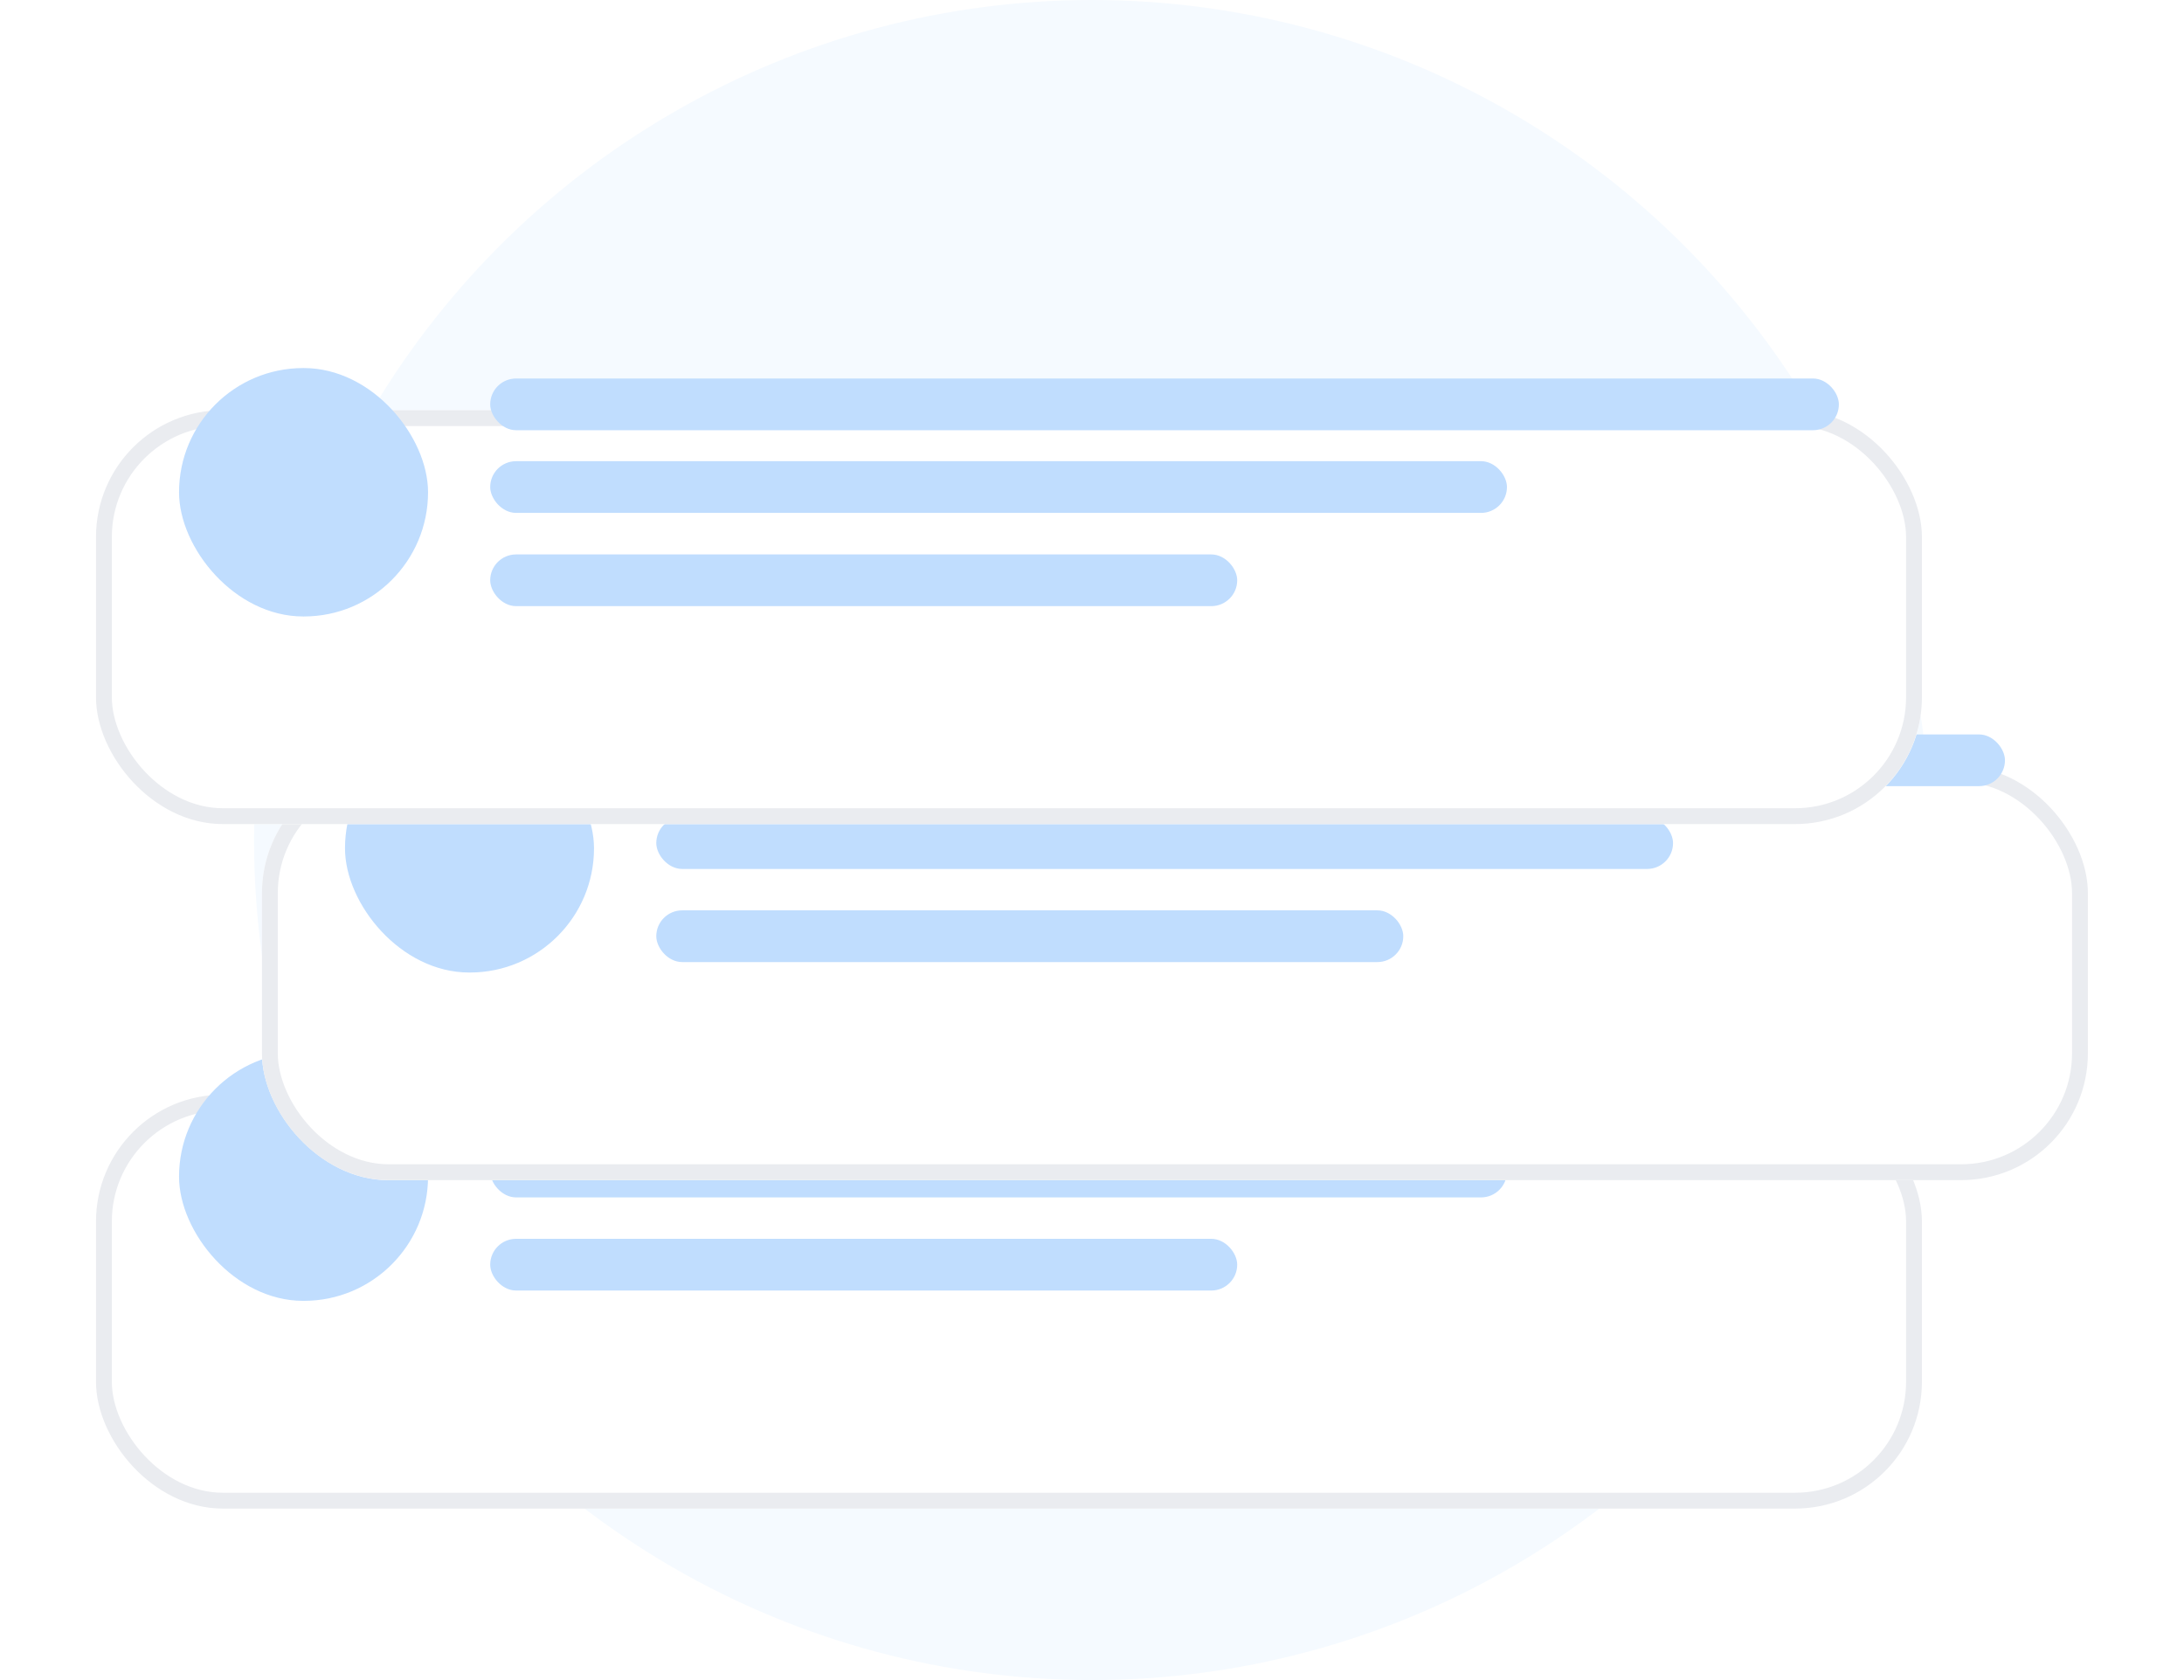 <svg xmlns="http://www.w3.org/2000/svg" width="182" height="140" fill="none" viewBox="0 0 182 140"><ellipse cx="91" cy="70" fill="#F5FAFF" rx="69.83" ry="70"/><g filter="url(#a)"><rect width="152.17" height="34.5" x="8" y="80.81" fill="#fff" rx="10.57"/><rect width="150.84" height="33.17" x="8.66" y="81.47" stroke="#EAECF0" stroke-width="1.32" rx="9.91"/></g><rect width="20.75" height="20.7" x="14.92" y="87.7" fill="#C0DDFE" rx="10.35"/><rect width="112.39" height="4.31" x="40.85" y="88.57" fill="#C0DDFE" rx="2.16"/><rect width="84.73" height="4.31" x="40.85" y="95.47" fill="#C0DDFE" rx="2.16"/><rect width="62.25" height="4.31" x="40.85" y="103.23" fill="#C0DDFE" rx="2.16"/><g filter="url(#b)"><rect width="152.17" height="34.5" x="21.83" y="53.44" fill="#fff" rx="10.57"/><rect width="150.84" height="33.17" x="22.49" y="54.1" stroke="#EAECF0" stroke-width="1.32" rx="9.91"/></g><rect width="20.75" height="20.7" x="28.75" y="60.34" fill="#C0DDFE" rx="10.35"/><rect width="112.39" height="4.31" x="54.69" y="61.2" fill="#C0DDFE" rx="2.16"/><rect width="84.73" height="4.31" x="54.69" y="68.1" fill="#C0DDFE" rx="2.16"/><rect width="62.25" height="4.31" x="54.69" y="75.86" fill="#C0DDFE" rx="2.16"/><g filter="url(#c)"><rect width="152.17" height="34.5" x="8" y="23.77" fill="#fff" rx="10.57"/><rect width="150.84" height="33.17" x="8.66" y="24.43" stroke="#EAECF0" stroke-width="1.32" rx="9.91"/></g><rect width="20.75" height="20.7" x="14.92" y="30.67" fill="#C0DDFE" rx="10.35"/><rect width="112.39" height="4.31" x="40.85" y="31.54" fill="#C0DDFE" rx="2.16"/><rect width="84.73" height="4.31" x="40.85" y="38.43" fill="#C0DDFE" rx="2.16"/><rect width="62.25" height="4.31" x="40.85" y="46.2" fill="#C0DDFE" rx="2.16"/><defs><filter id="a" width="168.01" height="51.82" x=".07" y="79.33" color-interpolation-filters="sRGB" filterUnits="userSpaceOnUse"><feFlood flood-opacity="0" result="BackgroundImageFix"/><feColorMatrix in="SourceAlpha" result="hardAlpha" values="0 0 0 0 0 0 0 0 0 0 0 0 0 0 0 0 0 0 127 0"/><feMorphology in="SourceAlpha" radius="1.32" result="effect1_dropShadow_1864_14126"/><feOffset dy="2.49"/><feGaussianBlur stdDeviation="2.64"/><feColorMatrix values="0 0 0 0 0.063 0 0 0 0 0.094 0 0 0 0 0.157 0 0 0 0.03 0"/><feBlend in2="BackgroundImageFix" result="effect1_dropShadow_1864_14126"/><feColorMatrix in="SourceAlpha" result="hardAlpha" values="0 0 0 0 0 0 0 0 0 0 0 0 0 0 0 0 0 0 127 0"/><feMorphology in="SourceAlpha" radius="2.64" result="effect2_dropShadow_1864_14126"/><feOffset dy="7.92"/><feGaussianBlur stdDeviation="5.28"/><feColorMatrix values="0 0 0 0 0.063 0 0 0 0 0.094 0 0 0 0 0.157 0 0 0 0.08 0"/><feBlend in2="effect1_dropShadow_1864_14126" result="effect2_dropShadow_1864_14126"/><feBlend in="SourceGraphic" in2="effect2_dropShadow_1864_14126" result="shape"/></filter><filter id="b" width="168.01" height="51.82" x="13.91" y="51.96" color-interpolation-filters="sRGB" filterUnits="userSpaceOnUse"><feFlood flood-opacity="0" result="BackgroundImageFix"/><feColorMatrix in="SourceAlpha" result="hardAlpha" values="0 0 0 0 0 0 0 0 0 0 0 0 0 0 0 0 0 0 127 0"/><feMorphology in="SourceAlpha" radius="1.32" result="effect1_dropShadow_1864_14126"/><feOffset dy="2.49"/><feGaussianBlur stdDeviation="2.64"/><feColorMatrix values="0 0 0 0 0.063 0 0 0 0 0.094 0 0 0 0 0.157 0 0 0 0.03 0"/><feBlend in2="BackgroundImageFix" result="effect1_dropShadow_1864_14126"/><feColorMatrix in="SourceAlpha" result="hardAlpha" values="0 0 0 0 0 0 0 0 0 0 0 0 0 0 0 0 0 0 127 0"/><feMorphology in="SourceAlpha" radius="2.64" result="effect2_dropShadow_1864_14126"/><feOffset dy="7.92"/><feGaussianBlur stdDeviation="5.28"/><feColorMatrix values="0 0 0 0 0.063 0 0 0 0 0.094 0 0 0 0 0.157 0 0 0 0.08 0"/><feBlend in2="effect1_dropShadow_1864_14126" result="effect2_dropShadow_1864_14126"/><feBlend in="SourceGraphic" in2="effect2_dropShadow_1864_14126" result="shape"/></filter><filter id="c" width="168.01" height="51.82" x=".07" y="22.3" color-interpolation-filters="sRGB" filterUnits="userSpaceOnUse"><feFlood flood-opacity="0" result="BackgroundImageFix"/><feColorMatrix in="SourceAlpha" result="hardAlpha" values="0 0 0 0 0 0 0 0 0 0 0 0 0 0 0 0 0 0 127 0"/><feMorphology in="SourceAlpha" radius="1.32" result="effect1_dropShadow_1864_14126"/><feOffset dy="2.49"/><feGaussianBlur stdDeviation="2.64"/><feColorMatrix values="0 0 0 0 0.063 0 0 0 0 0.094 0 0 0 0 0.157 0 0 0 0.03 0"/><feBlend in2="BackgroundImageFix" result="effect1_dropShadow_1864_14126"/><feColorMatrix in="SourceAlpha" result="hardAlpha" values="0 0 0 0 0 0 0 0 0 0 0 0 0 0 0 0 0 0 127 0"/><feMorphology in="SourceAlpha" radius="2.64" result="effect2_dropShadow_1864_14126"/><feOffset dy="7.92"/><feGaussianBlur stdDeviation="5.28"/><feColorMatrix values="0 0 0 0 0.063 0 0 0 0 0.094 0 0 0 0 0.157 0 0 0 0.08 0"/><feBlend in2="effect1_dropShadow_1864_14126" result="effect2_dropShadow_1864_14126"/><feBlend in="SourceGraphic" in2="effect2_dropShadow_1864_14126" result="shape"/></filter></defs></svg>